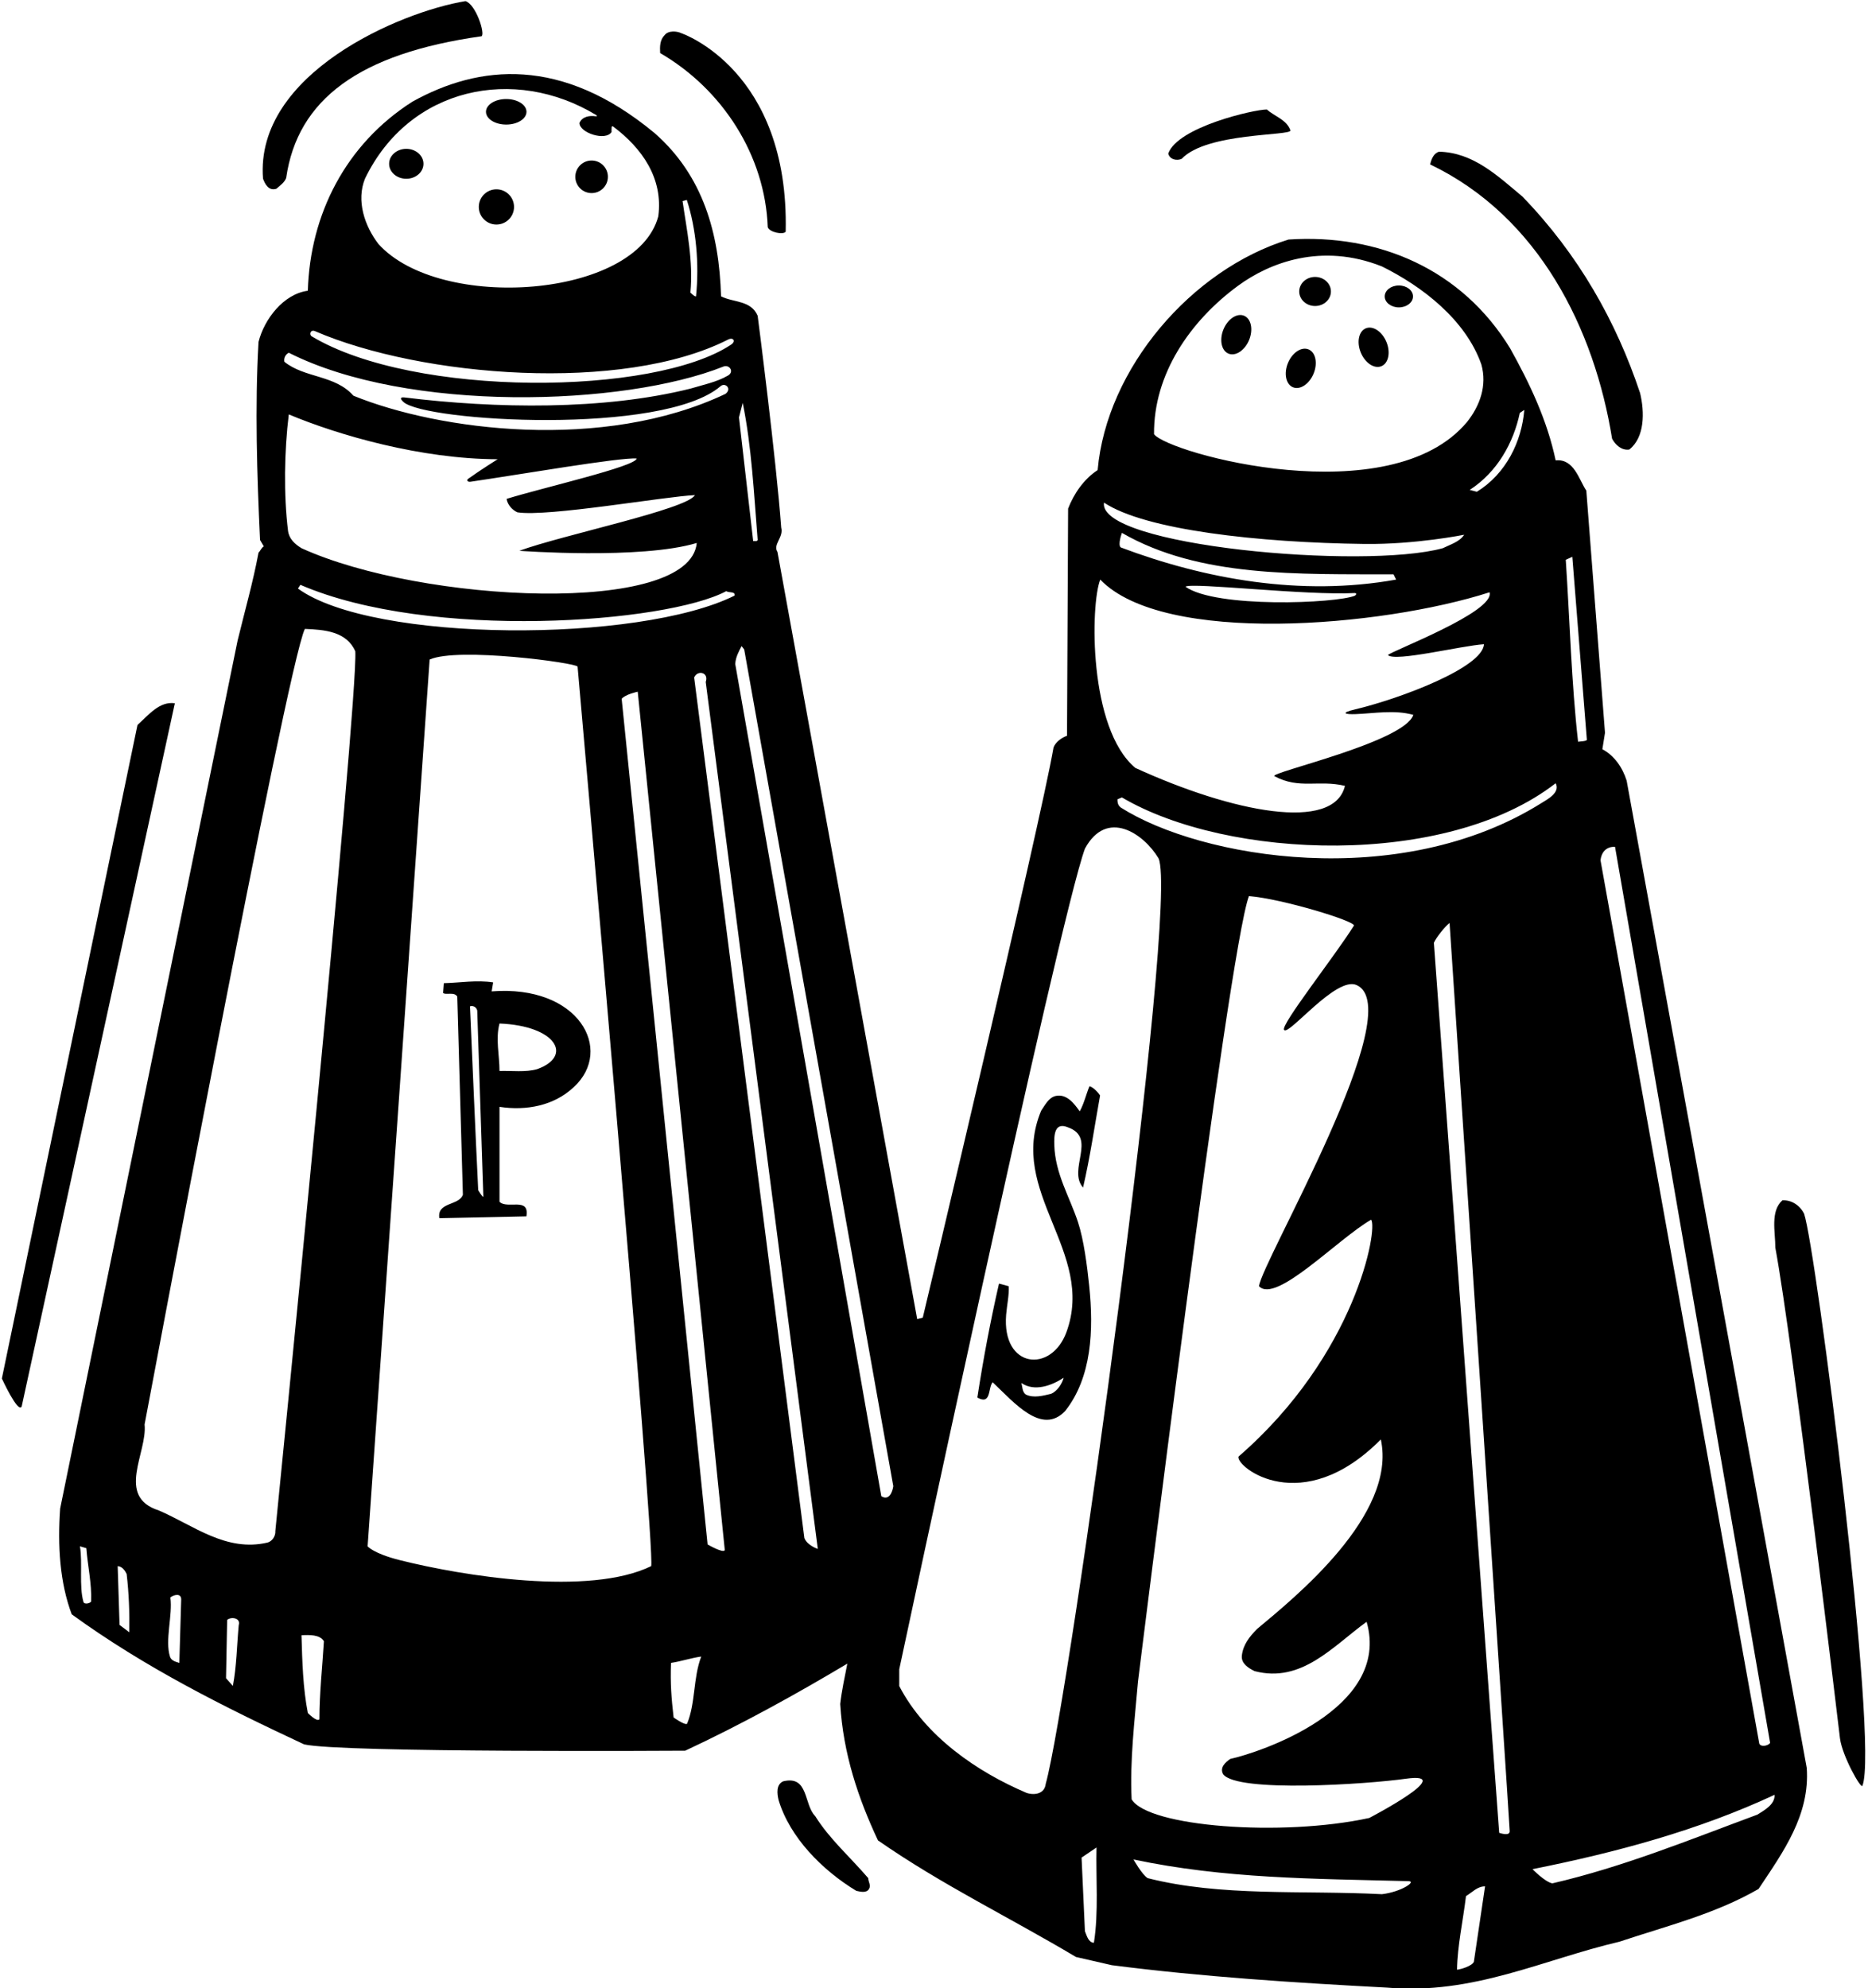 <?xml version="1.0" encoding="UTF-8"?>
<svg xmlns="http://www.w3.org/2000/svg" xmlns:xlink="http://www.w3.org/1999/xlink" width="500pt" height="532pt" viewBox="0 0 500 532" version="1.1">
<g id="surface1">
<path style=" stroke:none;fill-rule:nonzero;fill:rgb(0%,0%,0%);fill-opacity:1;" d="M 328.832 94.633 C 330.73 95.41 333.195 93.77 334.348 90.973 C 335.496 88.172 334.887 85.27 332.992 84.492 C 331.094 83.715 328.625 85.352 327.477 88.152 C 326.328 90.953 326.934 93.855 328.832 94.633 "/>
<path style=" stroke:none;fill-rule:nonzero;fill:rgb(0%,0%,0%);fill-opacity:1;" d="M 108.75 47.84 C 111.289 47.84 113.348 46.047 113.348 43.836 C 113.348 41.621 111.289 39.828 108.75 39.828 C 106.211 39.828 104.152 41.621 104.152 43.836 C 104.152 46.047 106.211 47.84 108.75 47.84 "/>
<path style=" stroke:none;fill-rule:nonzero;fill:rgb(0%,0%,0%);fill-opacity:1;" d="M 135.5 33.336 C 138.492 33.336 140.922 31.805 140.922 29.918 C 140.922 28.027 138.492 26.5 135.5 26.5 C 132.508 26.5 130.078 28.027 130.078 29.918 C 130.078 31.805 132.508 33.336 135.5 33.336 "/>
<path style=" stroke:none;fill-rule:nonzero;fill:rgb(0%,0%,0%);fill-opacity:1;" d="M 158.355 51.672 C 160.762 51.672 162.715 49.723 162.715 47.312 C 162.715 44.902 160.762 42.953 158.355 42.953 C 155.945 42.953 153.992 44.902 153.992 47.312 C 153.992 49.723 155.945 51.672 158.355 51.672 "/>
<path style=" stroke:none;fill-rule:nonzero;fill:rgb(0%,0%,0%);fill-opacity:1;" d="M 132.875 60.09 C 135.48 60.09 137.59 57.98 137.59 55.375 C 137.59 52.77 135.48 50.66 132.875 50.66 C 130.27 50.66 128.16 52.77 128.16 55.375 C 128.16 57.98 130.27 60.09 132.875 60.09 "/>
<path style=" stroke:none;fill-rule:nonzero;fill:rgb(0%,0%,0%);fill-opacity:1;" d="M 346.09 103.641 C 347.988 104.418 350.457 102.777 351.605 99.98 C 352.754 97.18 352.148 94.277 350.25 93.5 C 348.352 92.723 345.883 94.359 344.734 97.16 C 343.586 99.961 344.191 102.863 346.09 103.641 "/>
<path style=" stroke:none;fill-rule:nonzero;fill:rgb(0%,0%,0%);fill-opacity:1;" d="M 74 50.5 C 74.898 49.699 76.199 48.801 76.602 47.602 C 79.633 26.598 96.133 14.316 128.898 9.699 C 129.898 9 127.398 1.199 124.602 0.301 C 107.176 3.137 68.215 19.695 70.398 47.801 C 70.898 49.199 71.898 51.199 74 50.5 "/>
<path style=" stroke:none;fill-rule:nonzero;fill:rgb(0%,0%,0%);fill-opacity:1;" d="M 205.5 60.801 C 206 62.199 209.699 62.898 210.301 62 C 211.285 18.652 182.398 8.898 182.398 8.898 C 181.199 8.301 178.898 8.102 177.898 9.398 C 176.602 10.699 176.602 12.5 176.699 14.199 C 193.398 23.898 204.801 41.602 205.5 60.801 "/>
<path style=" stroke:none;fill-rule:nonzero;fill:rgb(0%,0%,0%);fill-opacity:1;" d="M 36.801 194 L 0.5 368.898 C 0.5 368.898 4.801 378.301 5.801 376.398 L 46.801 188.199 C 42.699 187.602 39.801 191.301 36.801 194 "/>
<path style=" stroke:none;fill-rule:nonzero;fill:rgb(0%,0%,0%);fill-opacity:1;" d="M 352 81.891 C 354.344 81.891 356.242 80.148 356.242 78 C 356.242 75.852 354.344 74.109 352 74.109 C 349.656 74.109 347.758 75.852 347.758 78 C 347.758 80.148 349.656 81.891 352 81.891 "/>
<path style=" stroke:none;fill-rule:nonzero;fill:rgb(0%,0%,0%);fill-opacity:1;" d="M 316.301 42.5 C 323 35.398 345.699 36.398 345.398 34.898 C 344.398 32 341.199 31.199 339.102 29.301 C 335.602 29.301 315.199 34 312.699 41.102 C 313.102 42.699 315 43.102 316.301 42.5 "/>
<path style=" stroke:none;fill-rule:nonzero;fill:rgb(0%,0%,0%);fill-opacity:1;" d="M 431.5 117.398 C 432.398 119.102 434.102 120.602 436.102 120.301 C 440.301 117 440.199 110.199 439 105.199 C 432.602 86 422.5 68.102 407.5 52.602 C 400.801 47 394.301 40.801 385.199 40.602 C 383.699 41 383.102 42.699 382.801 44 C 412 58 426.801 88.199 431.5 117.398 "/>
<path style=" stroke:none;fill-rule:nonzero;fill:rgb(0%,0%,0%);fill-opacity:1;" d="M 218.199 486 C 215.102 482.898 216.5 475 209.602 476.699 C 207.699 477.602 208 480 208.398 481.699 C 211.398 491.699 220.102 500.5 229.199 506 C 230.199 506.199 231.898 506.699 232.602 505.5 C 233.199 504.5 232.398 503.602 232.398 502.602 C 227.5 496.898 222 492.102 218.199 486 "/>
<path style=" stroke:none;fill-rule:nonzero;fill:rgb(0%,0%,0%);fill-opacity:1;" d="M 374.426 82.258 C 376.516 82.258 378.207 80.945 378.207 79.324 C 378.207 77.703 376.516 76.391 374.426 76.391 C 372.336 76.391 370.641 77.703 370.641 79.324 C 370.641 80.945 372.336 82.258 374.426 82.258 "/>
<path style=" stroke:none;fill-rule:nonzero;fill:rgb(0%,0%,0%);fill-opacity:1;" d="M 369.75 98 C 371.648 97.223 372.254 94.32 371.105 91.52 C 369.957 88.723 367.488 87.082 365.59 87.859 C 363.691 88.637 363.086 91.539 364.234 94.34 C 365.383 97.141 367.852 98.777 369.75 98 "/>
<path style=" stroke:none;fill-rule:nonzero;fill:rgb(0%,0%,0%);fill-opacity:1;" d="M 289.898 317.801 C 291.781 309.684 292.977 301.375 294.453 293.156 C 294.469 293.07 292.801 290.898 291.602 290.699 C 290.699 292.898 290.102 295.5 289 297.398 C 287.5 295.301 285.5 292.602 282.5 293.301 C 280.602 293.801 279.699 295.801 278.699 297.199 C 269.531 318.992 293.32 334.949 285.453 356.48 C 281.414 367.531 268.129 366.27 269.309 351.832 C 269.52 349.25 270.137 346.578 270 344.199 L 267.398 343.5 C 265.102 353.5 263.199 363.602 261.602 374 C 265.398 376.102 264.398 371.398 265.699 369.898 C 271.488 375.375 278.844 384.172 285.102 377.602 C 292.227 368.602 292.77 355.941 291.539 344.102 C 290.992 338.828 290.121 331.816 288.531 327.02 C 286.281 320.223 282.422 314.078 282.199 306.41 C 282.129 303.996 282.152 300.094 285.898 301.699 C 293.699 304.5 285.699 313 289.898 317.801 Z M 281.301 373 C 279.199 373.5 276.699 374.199 274.602 373.199 C 273.602 372.5 273.699 371.199 273.398 370.102 C 276.898 372.5 281.5 370.801 284.699 368.699 C 284.398 370 283.102 372.301 281.301 373 "/>
<path style=" stroke:none;fill-rule:nonzero;fill:rgb(0%,0%,0%);fill-opacity:1;" d="M 435.398 208.898 C 434.301 205.398 432.102 202.199 428.898 200.5 L 429.602 196.102 L 424.602 131.301 C 422.602 128.301 421.301 122.699 416.398 123.199 C 414.102 112.398 409.5 102.699 404.199 93.199 C 391.301 72.102 369.102 62.5 344.898 64.102 C 318.898 72.102 296.199 98.602 293.801 125.801 C 290.102 128.199 287.398 132.199 285.898 136.102 L 285.602 196.898 C 284.199 197.398 282.602 198.5 282 200 C 278.602 219.898 247 352.602 247 352.602 L 245.5 353 L 208.102 147.699 C 206.801 145.699 209.801 143.801 209.102 141.199 C 207.801 123.199 202.801 84.5 202.801 84.5 C 201 80.301 196.301 81 193 79.301 C 192.5 62.398 188.199 47 175.199 35.602 C 150.254 14.93 128.246 17.305 110.398 27.199 C 92.5 38.602 83 57.398 82.398 77.801 C 75.801 78.699 70.699 85.5 69.199 91.5 C 68.199 109 68.801 127.199 69.602 144.5 L 70.602 146.199 C 69.898 146.699 69.699 147.398 69.199 147.898 C 67.699 155.898 65.5 163.602 63.602 171.398 L 16.102 403.699 C 15.398 413.602 16 423.5 19.199 432 C 38.898 446.301 60 456.801 81.398 466.801 C 91.102 469.098 183.398 468.5 183.398 468.5 C 198.199 461.598 212.898 453.5 226.801 445.199 C 226.102 448.801 225.301 452.402 224.898 456 C 225.699 469.301 229.699 481.199 235 492.5 C 252.102 504.398 270.398 513.199 288 523.699 L 297.602 525.898 C 321.699 529 346.699 530.602 371.301 531.898 C 394.301 533.898 413 524.398 433.5 519.602 C 446.102 515.398 459.102 512.199 470.699 505.5 C 477.301 495.602 484.5 485.699 483.602 473.098 Z M 432.289 226.621 L 473.801 466.402 C 473.301 467.199 471.301 467.598 470.898 466.598 L 428.398 230.199 C 428.898 226.199 432.289 226.621 432.289 226.621 Z M 420.859 149.012 L 424.75 198 C 424.551 198.398 422.801 198.398 422.398 198.5 C 420.602 182.602 420.199 166.301 419.102 149.801 Z M 412.602 214.898 C 374.5 238.75 321.371 229.699 300 216.102 C 299.199 215.5 299.102 214.699 299.102 213.898 L 300.301 213.398 C 328.645 230.09 387.121 232.312 416.398 209.602 C 417.699 212.102 414.199 213.898 412.602 214.898 Z M 406.801 110.5 L 408 109.699 C 407.301 118.199 403.102 126.801 395.301 131.602 L 393.398 131.102 C 400.801 126.301 405.102 118.5 406.801 110.5 Z M 331.402 76.457 C 339.77 70.316 353.719 64.871 369.898 71.301 C 380.801 76.699 392.301 85.602 396.5 97.5 C 398.102 103.199 396.102 108.602 392.699 112.898 C 372.109 137.609 312.824 121.355 308.898 116.199 C 308.746 100.156 318.523 85.902 331.402 76.457 Z M 295.5 134.5 C 306.52 141.844 336.883 145.211 365.25 145.566 C 378.926 145.734 391.898 143.102 391.898 143.102 C 390.699 145 388.199 145.699 386.199 146.699 C 365.078 152.504 293.688 146.094 295.5 134.5 Z M 300 146.5 C 299.102 145.801 300.301 142.602 300.301 142.602 C 321.102 154.602 347.5 153.602 373 153.699 L 373.699 155.102 C 348.102 159.699 322.301 154.898 300 146.5 Z M 362.699 159.398 C 357.699 161.5 325.398 162.801 317.301 157 C 319 155.801 349.602 159.398 362.699 158.699 C 363.398 158.898 362.801 159.199 362.699 159.398 Z M 294.5 155.102 C 311.453 172.73 369.762 167.801 398.699 158.5 C 400.25 163.75 372.199 174.301 371.5 175.301 C 373.398 177.199 391.102 172.801 397.199 172.398 C 396.941 178.594 374.867 186.938 362.824 189.805 C 358.465 190.84 360.219 191.195 362.754 191.105 C 367.949 190.914 373.191 189.891 378.301 191.301 C 375.898 198.602 339.801 206.699 341.102 207.699 C 347.801 211.301 352.898 208.602 360 210.301 C 357.031 222.77 329.871 217.395 303.898 205.5 C 291.301 194.98 291.867 161.688 294.5 155.102 Z M 198.801 107.801 C 201.199 119.602 201.801 132.102 202.801 144.5 C 202.602 145 202 144.699 201.602 144.801 L 197.801 111.699 Z M 196.602 159.398 C 171.016 172.133 99.734 172.035 79.75 157.5 L 80.398 156.5 C 115.145 171.512 178.422 166.723 194.398 158.199 C 195.102 158.699 196.898 158.199 196.602 159.398 Z M 125.918 128.918 C 138.34 127.121 166.148 122.32 170.398 122.699 C 170.301 124.801 145.301 130.5 135.602 133.5 C 135.801 135 137.102 136.5 138.5 137.102 C 146.602 138.398 178.301 132.801 186 132.5 C 183.898 136.301 150.398 143.199 139 147.398 C 139 147.398 171.602 149.801 186.5 145.301 C 184.672 164.832 112.93 161.41 80.699 146.699 C 78.898 145.602 77.398 144.199 77.102 142.102 C 75.898 132.398 76.102 120.602 77.301 110.898 C 90.668 116.5 112.664 122.836 133.199 122.898 C 133.199 122.898 128.48 125.848 125.312 128.137 C 124.789 128.516 125.188 129.023 125.918 128.918 Z M 183.836 53.5 C 186.336 61.199 187.199 70.602 186.301 79.301 C 186 79.5 184.801 78.301 184.801 78.301 C 185.602 69.801 183.801 61.5 182.699 53.801 Z M 97.699 47.801 C 109.582 23.23 137.723 17.531 159.578 30.789 C 159.852 30.957 159.812 31.168 159.508 31.125 C 157.734 30.867 155.867 31.191 155.102 32.898 C 155.102 35.582 162.199 37.852 163.699 35.301 C 163.637 34.926 163.73 34.469 163.715 34.059 C 163.699 33.812 163.922 33.711 164.133 33.867 C 171.816 39.637 177.562 47.68 176.199 57.898 C 170.379 79.824 117.809 83.555 101.301 65.301 C 97.602 60.5 95.301 53.699 97.699 47.801 Z M 84.332 88.629 C 112.844 100.934 166.602 105.23 194.855 90.883 C 196.305 90.148 197.008 91.34 195.699 92.215 C 175.137 105.945 110.879 106.453 83.43 90.004 C 82.68 89.555 83.074 88.086 84.332 88.629 Z M 77.301 94.398 C 109.133 110.496 166.785 108.781 193.637 98.094 C 195.215 97.465 196.613 99.469 194.859 100.496 C 191.855 102.258 188.148 102.988 184.801 104 C 161.559 109.812 132.688 109.359 108.309 106.367 C 107.094 106.219 107.023 106.676 107.977 107.559 C 113.664 112.836 177.496 116.605 192.867 103.348 C 194.109 102.273 196 104 194.199 105.398 C 161.383 120.977 117.43 115.199 94.602 105.898 C 89.699 100.301 81.5 101.199 76.102 96.801 C 75.898 95.699 76.5 94.801 77.301 94.398 Z M 24.391 428.508 C 24.375 428.973 22.578 429.52 22.332 428.664 C 21.125 424.438 22.148 418.293 21.398 413.801 L 23.102 414.301 C 23.465 419.043 24.578 423.703 24.391 428.508 Z M 34.602 436.801 L 32 434.832 L 31.5 419.102 C 32.699 419.199 33.398 420.199 33.898 421.199 C 34.5 426.301 34.699 431.5 34.602 436.801 Z M 48 445 C 46.832 444.668 45.816 444.328 45.5 443.332 C 44.102 438.934 46.254 432.23 45.602 427.5 C 46.398 426.801 48.5 426.199 48.5 428 Z M 63.898 434.902 C 63.398 440.301 63.332 445.965 62.332 451.168 L 60.5 449.098 L 60.801 433.5 C 61.801 432.598 64.5 432.902 63.898 434.902 Z M 85.5 460.098 C 84.801 460.902 82.398 458.402 82.398 458.402 C 81.102 451.801 80.898 444.699 80.699 437.598 C 82.898 437.5 85.602 437.402 86.699 439.199 C 86.301 445.902 85.5 453 85.5 460.098 Z M 73.699 409.699 C 73.801 411.102 72.801 412.5 71.602 412.801 C 60.5 415.398 51.801 408.199 42.5 404.199 C 30.898 400.5 39.5 388.699 38.699 381.199 C 38.699 381.199 76.801 178 81.602 168.301 C 86.898 168.5 92.801 169 95.102 174.301 C 95.898 187.898 73.699 409.699 73.699 409.699 Z M 174.301 419.102 C 157.699 427.223 123.812 421.73 107 417.5 C 99.902 415.715 98.398 413.801 98.398 413.801 C 98.398 413.801 114.898 178.398 115 176.5 C 122.5 173.102 154.398 177.398 154.602 178.398 C 154.602 178.398 175.5 414.602 174.301 419.102 Z M 183.898 461.301 C 183.199 461.699 180.301 459.598 180.301 459.598 C 179.699 454.301 179.398 450.598 179.602 445 C 182.301 444.598 184.898 443.699 187.699 443.301 C 185.5 449 186.199 455.801 183.898 461.301 Z M 189.398 413.301 L 166.398 187 C 167.398 185.801 170.699 185.102 170.699 185.102 L 194 414.801 C 193.699 415.801 189.398 413.301 189.398 413.301 Z M 215.301 411.602 L 185.801 181.301 C 186.699 179.199 189.801 179.898 188.898 182.5 L 218.898 414.5 C 218.898 414.5 216.102 413.602 215.301 411.602 Z M 235.898 400.398 L 196.801 177.699 C 196.898 175.898 197.699 174.398 198.5 172.898 L 199.199 173.801 L 239.102 397.699 C 238.898 399.199 238 401.699 235.898 400.398 Z M 292.801 519.898 C 291.301 519.801 290.898 518 290.398 516.801 L 289.5 497.102 L 293.5 494.398 C 293.301 502.398 294.102 511.801 292.801 519.898 Z M 279.898 477.398 C 279.602 480 277 480.5 274.801 479.801 C 261.602 474.199 247.699 464.699 240.699 451.199 L 240.699 446.699 C 240.699 446.699 283.398 246.199 290.398 227.102 C 296.254 216.293 306.148 223.074 310.102 229.699 C 315.633 241.684 286.168 454.949 279.898 477.398 Z M 369.898 506.898 C 348.5 505.801 326.898 507.602 307.199 502.602 C 305.699 501.699 303.398 497.602 303.398 497.602 C 327.773 502.75 351.219 502.742 377.004 503.406 C 379.25 503.465 375 506.301 369.898 506.898 Z M 366.5 486.5 C 343.055 491.605 307.246 488.863 302.898 481.5 C 302.398 471.199 303.699 460.402 304.602 450 C 304.602 450 328.801 254.102 334.301 239.801 C 343.102 240.5 362.801 246.5 362.398 247.699 C 357.199 256 342.699 274.301 343.699 275.602 C 344.801 277.398 357.598 261.156 363.102 263.602 C 377.5 270 337.602 337.801 337 344.199 C 341.5 349 358 331.602 367 326.398 C 368.898 328.602 363 362.5 331.5 389.801 C 330.801 392.602 348.5 406.5 369.602 385.199 C 374 405.5 346.301 427.699 336.5 435.902 C 334.398 438 332.699 440.199 332.398 443.098 C 332.199 445.199 334.199 446.402 335.801 447.199 C 348.398 450.5 356.699 440.598 365.801 434 C 372.5 457.5 336.699 469.098 329.301 470.699 C 328 471.598 326.398 473 327.398 474.801 C 331.199 479.801 365.887 477.469 376.301 476 C 390.5 474 366.5 486.5 366.5 486.5 Z M 394.5 525 C 394 526.102 391.102 527 390 527.102 C 390.102 520.699 391.602 514 392.398 507.398 C 394.102 506.398 395.398 504.801 397.5 504.801 Z M 401.281 490.473 L 383.801 252.301 C 384.398 250.898 386.801 247.898 388 247 C 388 247 403.938 486.035 404.098 490.016 C 404.156 491.512 401.281 490.473 401.281 490.473 Z M 470.398 485.602 C 452.301 492.301 434.5 499.602 415.5 504 C 413.5 503.602 410.199 500.199 410.199 500.199 C 432.699 495.699 454.602 489.801 475 480.301 C 475.102 482.898 472.301 484.398 470.398 485.602 "/>
<path style=" stroke:none;fill-rule:nonzero;fill:rgb(0%,0%,0%);fill-opacity:1;" d="M 482.898 324.801 C 481.801 322.602 479.602 321.102 477.102 321.199 C 473.801 324.102 475.199 329.699 475.199 333.898 C 479.898 359.199 492.5 465.199 492.5 465.199 C 493.102 469.902 498.102 478.801 498.5 477.898 C 503 466.902 486.102 334.199 482.898 324.801 "/>
<path style=" stroke:none;fill-rule:nonzero;fill:rgb(0%,0%,0%);fill-opacity:1;" d="M 131.602 265.301 L 132 262.898 C 127.602 262.199 123.199 263 118.801 263.102 L 118.602 265.699 C 119.199 266.398 121.602 265.301 122.398 266.699 L 123.898 319.699 C 122.898 322.699 116.898 321.602 117.602 326 L 140.898 325.5 C 141.801 320.199 135.801 323.699 133.699 321.602 L 133.699 296.199 C 140.898 297.301 148.301 295.898 153.602 290.898 C 164.422 280.93 154.941 263.469 131.602 265.301 Z M 128 318.5 C 127.199 302.102 126.5 285.398 125.801 269.301 C 126.898 268.898 127.852 269.949 127.75 270.75 L 129.375 320.25 C 129.074 320.352 128 318.5 128 318.5 Z M 143.801 286.102 C 140.699 287 137.102 286.5 133.699 286.602 C 133.699 282.398 132.602 278 133.699 273.898 C 148.883 274.504 153.449 282.629 143.801 286.102 "/>
</g>
</svg>
